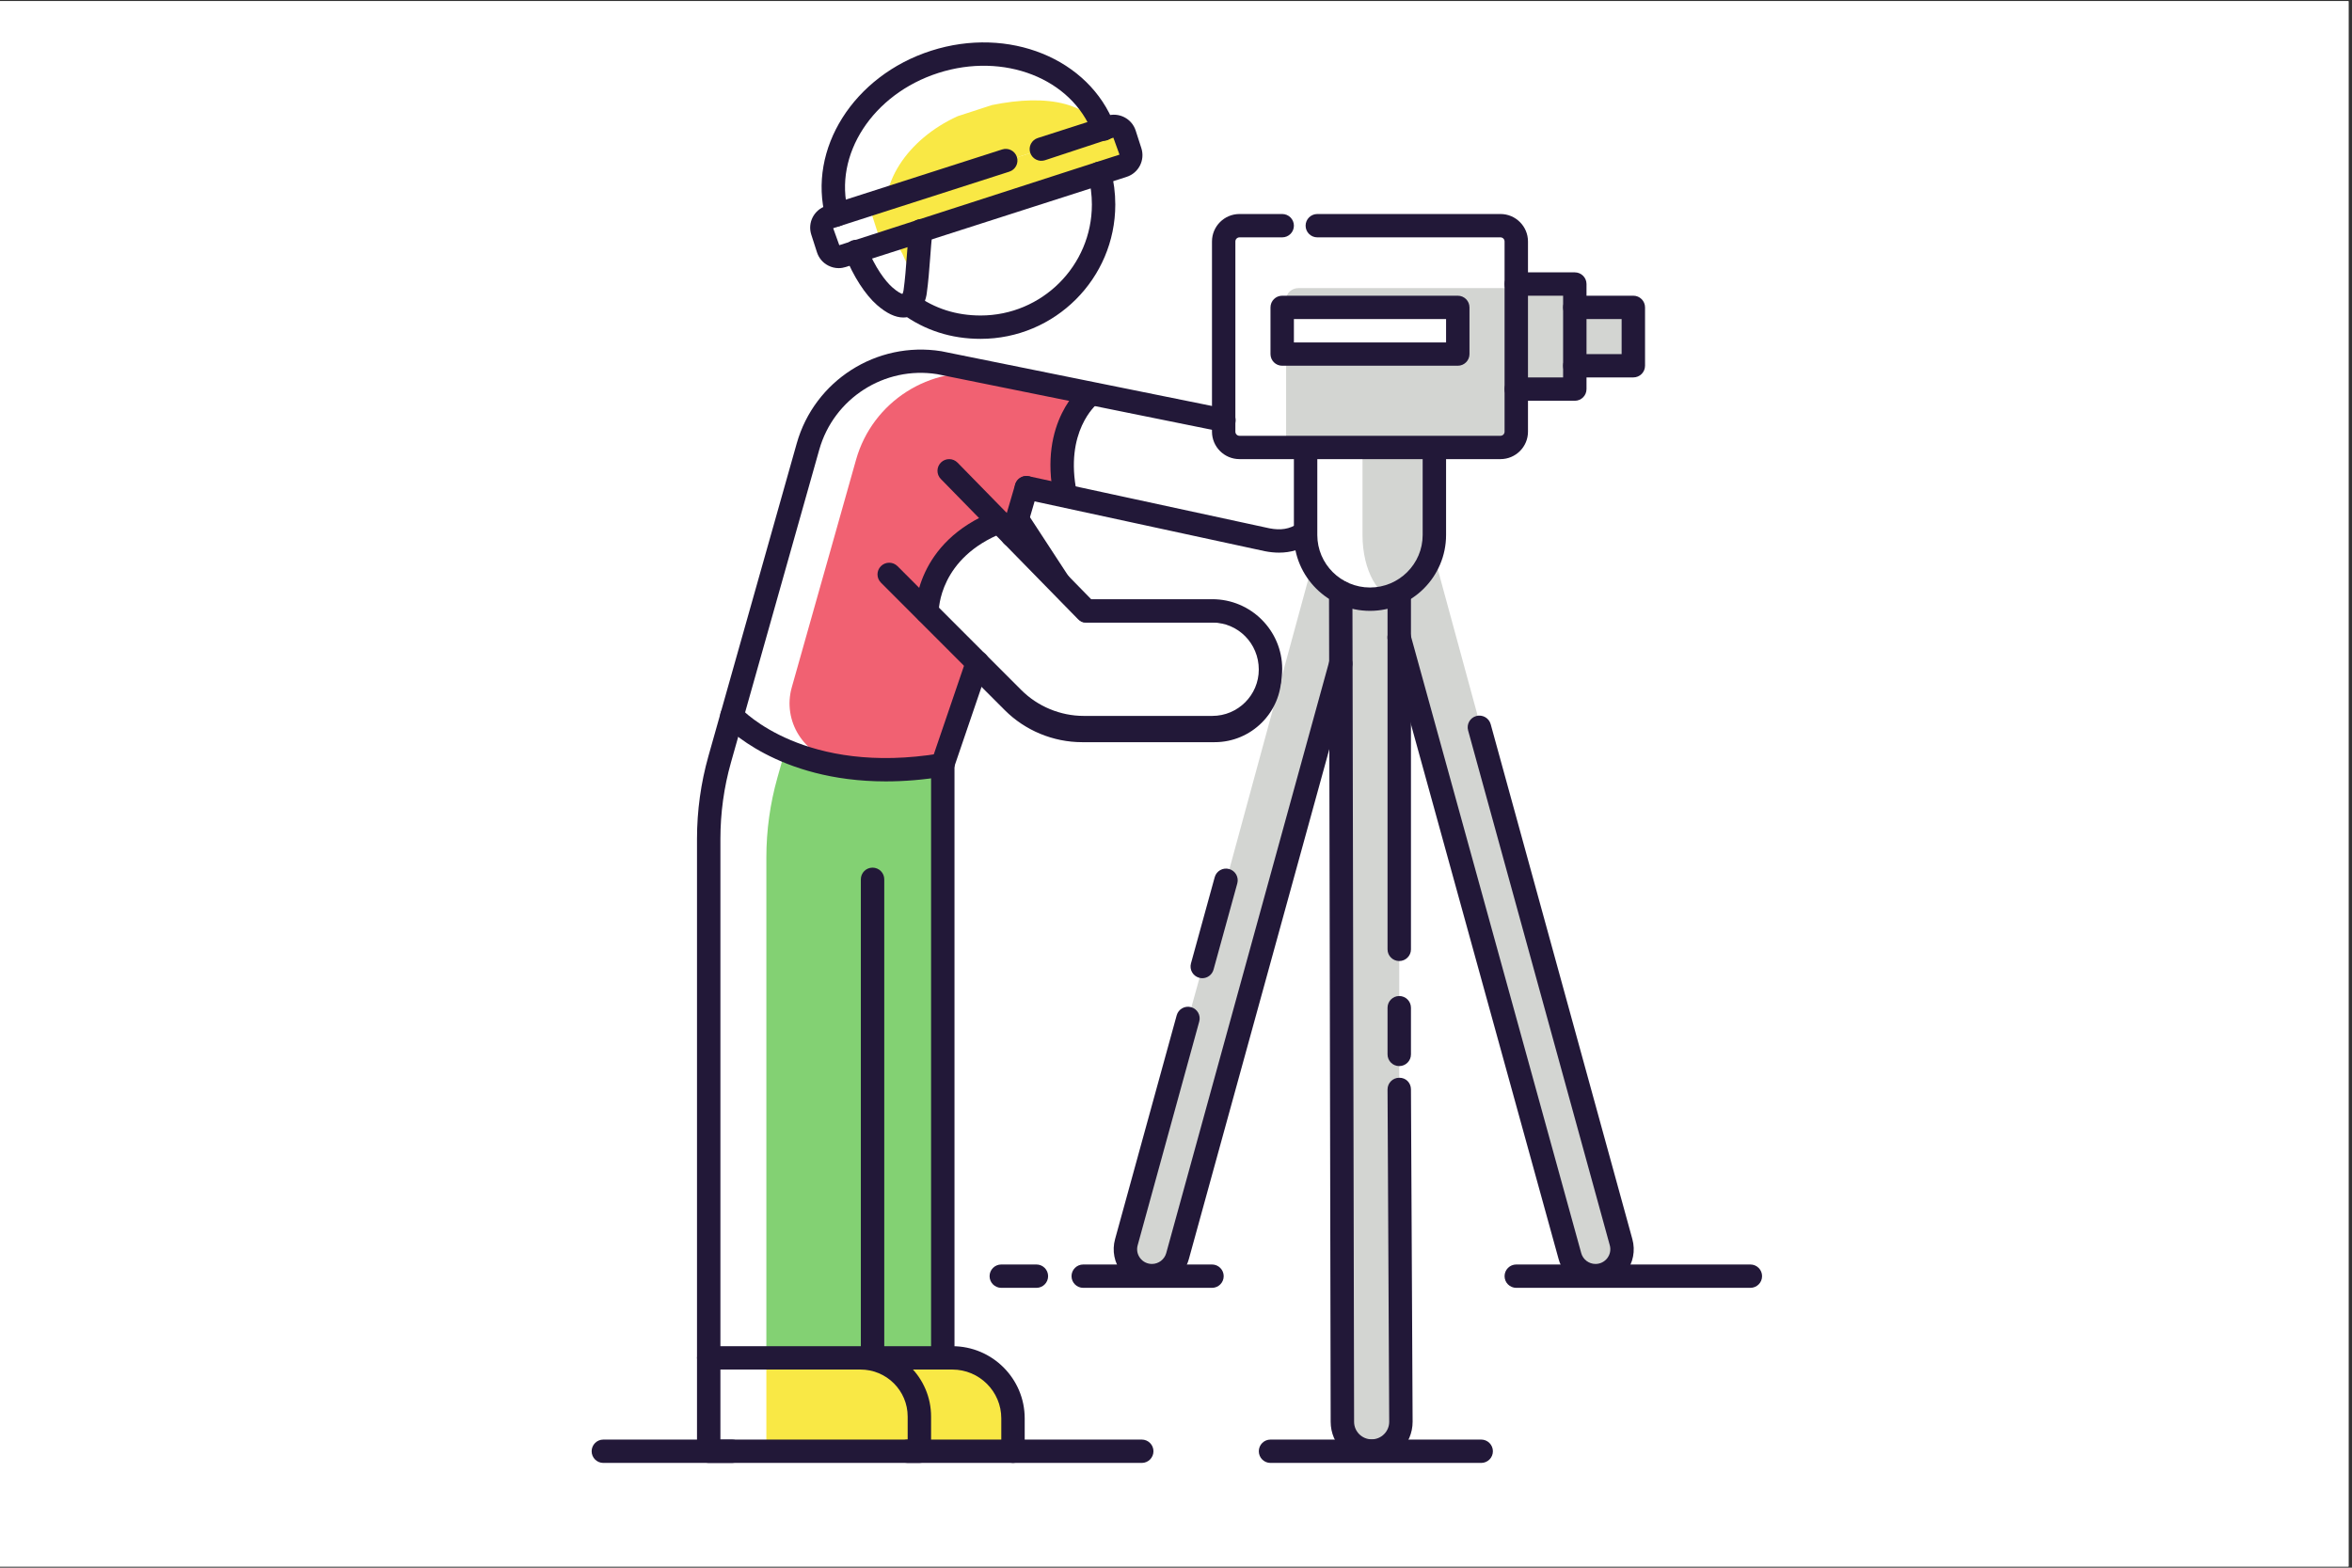 <svg xmlns="http://www.w3.org/2000/svg" xmlns:xlink="http://www.w3.org/1999/xlink" width="450" zoomAndPan="magnify" viewBox="0 0 337.5 225" height="300" preserveAspectRatio="xMidYMid meet" version="1.0"><rect x="0" y="0" width="337.5" height="225" fill="#333333" stroke="none"/><defs><clipPath id="6a14eecc43"><path d="M 0 0.168 L 337 0.168 L 337 224.832 L 0 224.832 Z M 0 0.168 " clip-rule="nonzero"/></clipPath><clipPath id="721eee6207"><path d="M 190 83 L 203 83 L 203 209.965 L 190 209.965 Z M 190 83 " clip-rule="nonzero"/></clipPath><clipPath id="0ee783d8f2"><path d="M 100 193 L 134 193 L 134 209.965 L 100 209.965 Z M 100 193 " clip-rule="nonzero"/></clipPath><clipPath id="a07205b453"><path d="M 123 193 L 148 193 L 148 209.965 L 123 209.965 Z M 123 193 " clip-rule="nonzero"/></clipPath><clipPath id="316a3c9929"><path d="M 215.844 181.422 L 252.848 181.422 L 252.848 184.84 L 215.844 184.84 Z M 215.844 181.422 " clip-rule="nonzero"/></clipPath><clipPath id="c5b4d861de"><path d="M 180 206 L 215 206 L 215 209.965 L 180 209.965 Z M 180 206 " clip-rule="nonzero"/></clipPath><clipPath id="5503b51d9d"><path d="M 143 206 L 166 206 L 166 209.965 L 143 209.965 Z M 143 206 " clip-rule="nonzero"/></clipPath><clipPath id="86764cab7e"><path d="M 84.875 206 L 107 206 L 107 209.965 L 84.875 209.965 Z M 84.875 206 " clip-rule="nonzero"/></clipPath></defs><g clip-path="url(#6a14eecc43)"><path fill="#ffffff" d="M 0 0.168 L 337.5 0.168 L 337.5 225.168 L 0 225.168 Z M 0 0.168 " fill-opacity="1" fill-rule="nonzero"/><path fill="#ffffff" d="M 0 0.168 L 337.5 0.168 L 337.5 225.168 L 0 225.168 Z M 0 0.168 " fill-opacity="1" fill-rule="nonzero"/></g><path fill="#d3d5d2" d="M 192.387 85.016 L 192.625 204.062 C 192.625 206.375 194.504 208.25 196.824 208.25 C 199.141 208.25 201.023 206.375 201.023 204.062 L 200.785 156.355 L 200.785 84.867 L 192.387 85.016 " fill-opacity="1" fill-rule="nonzero"/><path fill="#d3d5d2" d="M 193.094 65.086 L 224.59 179.914 C 225.199 182.148 227.504 183.465 229.742 182.859 C 231.98 182.254 233.301 179.953 232.695 177.719 L 219.934 131.742 L 201.156 62.746 L 193.094 65.086 " fill-opacity="1" fill-rule="nonzero"/><path fill="#d3d5d2" d="M 200.43 65.355 L 168.953 180.191 C 168.344 182.422 166.215 183.789 164.195 183.242 C 162.176 182.695 161.031 180.441 161.637 178.211 L 174.375 132.227 L 193.152 63.23 L 200.43 65.355 " fill-opacity="1" fill-rule="nonzero"/><path fill="#ffffff" d="M 158.637 17.957 C 155.594 9.965 146.375 5.613 136.871 7.395 L 131.012 9.305 C 122.371 13.43 117.52 22.258 119.699 30.453 L 122.496 35.816 C 123.68 38.785 125.297 41.145 126.68 42.352 C 130.633 45.801 131.109 41.816 131.121 41.723 C 131.551 38.641 131.812 35.27 132.148 32.715 L 160.387 23.586 L 158.637 17.957 " fill-opacity="1" fill-rule="nonzero"/><path fill="#f9e845" d="M 159.129 20.332 C 156.883 14.574 150.25 13.457 142.328 15.082 L 137.418 16.68 C 130.133 19.992 125.824 26.633 127.352 32.57 L 129.484 36.41 C 130.359 38.547 131.617 40.223 132.723 41.062 C 135.875 43.461 136.406 40.523 136.418 40.453 C 136.875 38.18 136.238 34.277 136.598 32.391 L 160.387 24.402 L 159.129 20.332 " fill-opacity="1" fill-rule="nonzero"/><path fill="#ffffff" d="M 135.516 67.656 L 155.68 88.27 L 174.297 88.27 C 178.988 88.27 182.789 92.062 182.789 96.742 L 182.789 96.973 C 182.789 101.652 178.988 105.445 174.297 105.445 L 155.266 105.445 C 151.395 105.445 147.684 103.91 144.953 101.176 L 126.691 82.898 L 135.516 67.656 " fill-opacity="1" fill-rule="nonzero"/><path fill="#ffffff" d="M 105.02 102.781 L 103.277 108.961 C 102.227 112.68 101.695 116.527 101.695 120.391 L 101.695 194.887 L 135.285 194.887 L 135.285 109.773 L 105.02 102.781 " fill-opacity="1" fill-rule="nonzero"/><path fill="#83d173" d="M 113.297 105.445 L 111.551 111.625 C 110.504 115.344 109.969 119.191 109.969 123.055 L 109.969 197.551 L 135.285 194.887 L 135.285 109.773 L 113.297 105.445 " fill-opacity="1" fill-rule="nonzero"/><path fill="#ffffff" d="M 145.309 77.625 L 147.371 70.312 L 162.805 73.652 L 153.062 71.402 C 150.93 61.199 156.703 56.672 156.703 56.672 L 171.066 59.621 L 134.238 52.062 C 125.652 50.695 117.402 55.961 115.047 64.305 L 113.363 70.27 L 112.102 74.734 L 110.957 78.797 L 109.875 82.625 L 105.824 96.977 C 104.465 101.793 107.551 106.73 112.484 107.637 L 127.988 110.48 C 131.738 111.172 135.809 108.785 137.035 105.184 L 140.078 96.25 L 132.605 88.863 C 132.605 88.863 132.254 79.309 142.852 75.211 L 145.309 77.625 " fill-opacity="1" fill-rule="nonzero"/><path fill="#221838" d="M 174.297 106.52 L 155.266 106.52 C 151.141 106.52 147.102 104.848 144.191 101.934 L 125.93 83.66 C 125.508 83.238 125.508 82.559 125.93 82.141 C 126.352 81.723 127.031 81.723 127.453 82.145 L 145.715 100.418 C 148.227 102.93 151.707 104.371 155.266 104.371 L 174.297 104.371 C 178.387 104.371 181.715 101.051 181.715 96.973 L 181.715 96.742 C 181.715 92.664 178.387 89.344 174.297 89.344 L 155.68 89.344 C 155.312 89.344 154.977 89.16 154.777 88.855 L 142.406 69.918 C 142.082 69.418 142.223 68.754 142.723 68.43 C 143.219 68.109 143.887 68.246 144.211 68.746 L 156.262 87.195 L 174.297 87.195 C 179.574 87.195 183.867 91.477 183.867 96.742 L 183.867 96.973 C 183.867 102.234 179.574 106.52 174.297 106.52 " fill-opacity="1" fill-rule="nonzero"/><path fill="#f16172" d="M 145.309 77.629 L 147.371 70.312 L 162.805 73.652 L 153.062 71.402 C 150.93 61.199 156.703 56.672 156.703 56.672 L 171.066 59.621 L 142.031 53.738 C 133.445 52.371 125.195 57.633 122.84 65.98 L 121.156 71.945 L 119.898 76.41 L 118.75 80.473 L 117.668 84.297 L 113.617 98.648 C 112.258 103.465 115.344 108.406 120.277 109.312 L 127.988 110.48 C 131.738 111.172 135.809 108.785 137.035 105.184 L 140.078 96.25 L 132.605 88.863 C 132.605 88.863 132.254 79.309 142.852 75.211 L 145.309 77.629 " fill-opacity="1" fill-rule="nonzero"/><path fill="#ffffff" d="M 130.199 43.531 C 133.125 45.598 136.828 46.875 140.684 46.875 C 150.602 46.875 158.637 38.855 158.637 28.965 C 158.637 27.391 158.434 25.859 158.051 24.402 L 132.148 32.715 L 130.199 43.531 " fill-opacity="1" fill-rule="nonzero"/><path fill="#ffffff" d="M 181.516 77.633 L 151.555 71.426 L 154.719 56.227 L 184.68 62.438 C 187.043 62.926 188.562 65.234 188.07 67.594 L 186.684 74.25 C 186.195 76.609 183.879 78.121 181.516 77.633 " fill-opacity="1" fill-rule="nonzero"/><path fill="#ffffff" d="M 149.023 21.594 L 159.371 18.211 C 160.199 17.941 161.094 18.414 161.367 19.266 L 162.152 21.699 C 162.426 22.547 161.98 23.449 161.156 23.715 L 120.82 36.738 C 119.992 37.004 119.102 36.531 118.828 35.68 L 118.039 33.242 C 117.766 32.395 118.215 31.492 119.039 31.227 L 144.121 23.168 L 149.023 21.594 " fill-opacity="1" fill-rule="nonzero"/><path fill="#ffffff" d="M 183.988 32.391 L 177.863 32.391 C 176.609 32.391 175.59 33.406 175.59 34.656 L 175.59 61.957 C 175.59 63.207 176.609 64.219 177.863 64.219 L 215.309 64.219 C 216.562 64.219 217.578 63.207 217.578 61.957 L 217.578 34.656 C 217.578 33.406 216.562 32.391 215.309 32.391 L 183.988 32.391 " fill-opacity="1" fill-rule="nonzero"/><path fill="#ffffff" d="M 217.578 40.766 L 225.977 40.766 L 225.977 55.844 L 217.578 55.844 L 217.578 40.766 " fill-opacity="1" fill-rule="nonzero"/><path fill="#ffffff" d="M 225.977 44.117 L 234.375 44.117 L 234.375 52.492 L 225.977 52.492 L 225.977 44.117 " fill-opacity="1" fill-rule="nonzero"/><path fill="#ffffff" d="M 209.184 50.816 L 183.988 50.816 L 183.988 44.117 L 209.184 44.117 L 209.184 50.816 " fill-opacity="1" fill-rule="nonzero"/><path fill="#ffffff" d="M 125.207 194.887 L 136.656 194.887 C 141.465 194.887 145.359 198.773 145.359 203.566 L 145.359 208.289 L 130.246 208.289 L 125.207 194.887 " fill-opacity="1" fill-rule="nonzero"/><path fill="#ffffff" d="M 131.926 208.289 L 101.695 208.289 L 101.695 194.887 L 123.484 194.887 C 128.145 194.887 131.926 198.656 131.926 203.309 L 131.926 208.289 " fill-opacity="1" fill-rule="nonzero"/><path fill="#ffffff" d="M 187.348 64.367 L 187.348 76.785 C 187.348 81.871 191.484 86 196.586 86 C 201.688 86 205.824 81.871 205.824 76.785 L 205.824 64.367 L 187.348 64.367 " fill-opacity="1" fill-rule="nonzero"/><path fill="#f9e845" d="M 150.973 20.969 L 159.617 18.133 C 160.309 17.906 161.094 18.414 161.367 19.266 L 162.152 21.699 C 162.426 22.547 162.09 23.414 161.402 23.637 L 127.695 34.531 C 127.004 34.754 126.223 34.246 125.945 33.395 L 125.16 30.957 C 124.887 30.109 125.223 29.242 125.914 29.02 L 146.875 22.281 L 150.973 20.969 " fill-opacity="1" fill-rule="nonzero"/><path fill="#d3d5d2" d="M 191.156 41.348 L 186.336 41.348 C 185.348 41.348 184.551 42.078 184.551 42.977 L 184.551 62.594 C 184.551 63.492 185.348 64.219 186.336 64.219 L 215.793 64.219 C 216.781 64.219 217.578 63.492 217.578 62.594 L 217.578 42.977 C 217.578 42.078 216.781 41.348 215.793 41.348 L 191.156 41.348 " fill-opacity="1" fill-rule="nonzero"/><path fill="#221838" d="M 140.715 48.633 C 136.5 48.633 132.695 47.414 129.41 45.004 C 128.664 44.457 128.504 43.41 129.051 42.664 C 129.602 41.918 130.652 41.758 131.398 42.305 C 134.094 44.281 137.23 45.281 140.715 45.281 C 149.52 45.281 156.68 38.141 156.68 29.359 C 156.68 27.98 156.504 26.617 156.156 25.297 C 155.922 24.402 156.457 23.488 157.355 23.25 C 158.25 23.016 159.172 23.551 159.406 24.445 C 159.828 26.043 160.039 27.695 160.039 29.359 C 160.039 39.988 151.371 48.633 140.715 48.633 " fill-opacity="1" fill-rule="nonzero"/><path fill="#221838" d="M 129.621 45.57 C 128.477 45.57 127.215 44.969 125.848 43.777 C 124.16 42.305 122.453 39.66 121.281 36.707 C 120.938 35.848 121.359 34.871 122.223 34.531 C 123.086 34.191 124.062 34.613 124.402 35.473 C 125.562 38.395 127.051 40.375 128.059 41.254 C 128.84 41.938 129.301 42.137 129.496 42.195 C 129.559 42.07 129.629 41.863 129.652 41.684 C 129.875 40.082 130 38.426 130.117 36.824 C 130.223 35.422 130.324 34.082 130.477 32.902 C 130.598 31.984 131.441 31.34 132.359 31.457 C 133.281 31.578 133.93 32.418 133.809 33.336 C 133.66 34.461 133.566 35.738 133.469 37.074 C 133.344 38.727 133.215 40.438 132.98 42.125 C 132.906 42.711 132.512 44.695 130.715 45.371 C 130.363 45.504 129.996 45.57 129.621 45.57 " fill-opacity="1" fill-rule="nonzero"/><path fill="#d3d5d2" d="M 217.578 40.766 L 225.977 40.766 L 225.977 55.844 L 217.578 55.844 L 217.578 40.766 " fill-opacity="1" fill-rule="nonzero"/><path fill="#d3d5d2" d="M 225.977 44.117 L 234.375 44.117 L 234.375 52.492 L 225.977 52.492 L 225.977 44.117 " fill-opacity="1" fill-rule="nonzero"/><path fill="#221838" d="M 225.977 57.52 L 217.578 57.52 C 216.652 57.52 215.898 56.77 215.898 55.844 C 215.898 54.918 216.652 54.168 217.578 54.168 L 224.297 54.168 L 224.297 42.441 L 217.578 42.441 C 216.652 42.441 215.898 41.691 215.898 40.766 C 215.898 39.84 216.652 39.09 217.578 39.09 L 225.977 39.09 C 226.906 39.09 227.656 39.84 227.656 40.766 L 227.656 55.844 C 227.656 56.77 226.906 57.52 225.977 57.52 " fill-opacity="1" fill-rule="nonzero"/><path fill="#221838" d="M 234.375 54.168 L 225.977 54.168 C 225.051 54.168 224.297 53.418 224.297 52.492 C 224.297 51.57 225.051 50.82 225.977 50.82 L 232.695 50.82 L 232.695 45.793 L 225.977 45.793 C 225.051 45.793 224.297 45.043 224.297 44.117 C 224.297 43.191 225.051 42.441 225.977 42.441 L 234.375 42.441 C 235.301 42.441 236.055 43.191 236.055 44.117 L 236.055 52.492 C 236.055 53.418 235.301 54.168 234.375 54.168 " fill-opacity="1" fill-rule="nonzero"/><path fill="#d3d5d2" d="M 195.512 64.367 L 195.512 76.785 C 195.512 81.871 197.82 86 200.668 86 C 203.516 86 205.824 81.871 205.824 76.785 L 205.824 64.367 L 195.512 64.367 " fill-opacity="1" fill-rule="nonzero"/><path fill="#221838" d="M 215.309 65.895 L 177.863 65.895 C 175.684 65.895 173.914 64.129 173.914 61.957 L 173.914 34.656 C 173.914 32.484 175.684 30.715 177.863 30.715 L 183.988 30.715 C 184.918 30.715 185.668 31.465 185.668 32.391 C 185.668 33.316 184.918 34.066 183.988 34.066 L 177.863 34.066 C 177.535 34.066 177.27 34.332 177.27 34.656 L 177.27 61.957 C 177.27 62.281 177.535 62.547 177.863 62.547 L 215.309 62.547 C 215.637 62.547 215.898 62.281 215.898 61.957 L 215.898 34.656 C 215.898 34.332 215.637 34.066 215.309 34.066 L 189.027 34.066 C 188.102 34.066 187.348 33.316 187.348 32.391 C 187.348 31.465 188.102 30.715 189.027 30.715 L 215.309 30.715 C 217.488 30.715 219.258 32.484 219.258 34.656 L 219.258 61.957 C 219.258 64.129 217.488 65.895 215.309 65.895 " fill-opacity="1" fill-rule="nonzero"/><path fill="#221838" d="M 196.586 87.672 C 190.566 87.672 185.668 82.789 185.668 76.785 L 185.668 64.367 C 185.668 63.441 186.422 62.691 187.348 62.691 C 188.277 62.691 189.027 63.441 189.027 64.367 L 189.027 76.785 C 189.027 80.941 192.418 84.32 196.586 84.32 C 200.754 84.32 204.145 80.941 204.145 76.785 L 204.145 64.367 C 204.145 63.441 204.895 62.691 205.824 62.691 C 206.75 62.691 207.504 63.441 207.504 64.367 L 207.504 76.785 C 207.504 82.789 202.605 87.672 196.586 87.672 " fill-opacity="1" fill-rule="nonzero"/><path fill="#221838" d="M 200.785 137.93 C 199.859 137.93 199.105 137.18 199.105 136.254 L 199.105 85.098 C 199.105 84.172 199.859 83.422 200.785 83.422 C 201.711 83.422 202.465 84.172 202.465 85.098 L 202.465 136.254 C 202.465 137.18 201.711 137.93 200.785 137.93 " fill-opacity="1" fill-rule="nonzero"/><path fill="#221838" d="M 200.785 153.008 C 199.859 153.008 199.105 152.258 199.105 151.332 L 199.105 144.629 C 199.105 143.707 199.859 142.953 200.785 142.953 C 201.711 142.953 202.465 143.707 202.465 144.629 L 202.465 151.332 C 202.465 152.258 201.711 153.008 200.785 153.008 " fill-opacity="1" fill-rule="nonzero"/><g clip-path="url(#721eee6207)"><path fill="#221838" d="M 196.824 209.926 C 193.582 209.926 190.945 207.297 190.945 204.062 L 190.707 85.02 C 190.707 84.094 191.457 83.34 192.383 83.34 C 192.387 83.34 192.387 83.34 192.387 83.34 C 193.312 83.34 194.066 84.086 194.066 85.012 L 194.305 204.059 C 194.305 205.449 195.434 206.578 196.824 206.578 C 198.211 206.578 199.344 205.449 199.344 204.062 L 199.105 156.367 C 199.102 155.441 199.848 154.688 200.777 154.684 C 201.758 154.668 202.461 155.422 202.465 156.348 L 202.703 204.055 C 202.703 207.297 200.066 209.926 196.824 209.926 " fill-opacity="1" fill-rule="nonzero"/></g><path fill="#221838" d="M 228.949 184.758 C 226.484 184.758 224.309 183.102 223.66 180.734 L 199.148 91.934 C 198.902 91.039 199.426 90.117 200.32 89.871 C 201.215 89.625 202.141 90.152 202.387 91.043 L 226.898 179.848 C 227.148 180.766 227.992 181.406 228.949 181.406 C 229.617 181.406 230.23 181.102 230.637 180.574 C 231.043 180.043 231.172 179.371 230.996 178.727 L 210.664 104.828 C 210.422 103.934 210.945 103.012 211.84 102.766 C 212.738 102.523 213.66 103.047 213.906 103.941 L 234.234 177.84 C 234.691 179.5 234.355 181.238 233.309 182.605 C 232.262 183.973 230.672 184.758 228.949 184.758 " fill-opacity="1" fill-rule="nonzero"/><path fill="#221838" d="M 165.297 184.758 C 163.57 184.758 161.984 183.973 160.938 182.605 C 159.891 181.234 159.551 179.5 160.008 177.84 L 168.848 145.723 C 169.094 144.832 170.02 144.305 170.914 144.551 C 171.809 144.797 172.332 145.719 172.086 146.609 L 163.25 178.727 C 163.07 179.371 163.203 180.043 163.609 180.574 C 164.012 181.102 164.629 181.406 165.297 181.406 C 166.25 181.406 167.094 180.766 167.348 179.848 L 190.77 94.812 C 191.012 93.922 191.938 93.395 192.832 93.641 C 193.727 93.887 194.254 94.809 194.008 95.699 L 170.586 180.734 C 169.934 183.102 167.762 184.758 165.297 184.758 " fill-opacity="1" fill-rule="nonzero"/><path fill="#221838" d="M 172.52 140.395 C 172.371 140.395 172.223 140.375 172.074 140.332 C 171.18 140.086 170.652 139.164 170.898 138.273 L 174.305 125.895 C 174.551 125.004 175.477 124.48 176.371 124.723 C 177.266 124.969 177.789 125.891 177.547 126.781 L 174.137 139.16 C 173.934 139.902 173.258 140.395 172.52 140.395 " fill-opacity="1" fill-rule="nonzero"/><path fill="#221838" d="M 135.254 111.449 C 135.074 111.449 134.895 111.422 134.715 111.359 C 133.836 111.062 133.367 110.109 133.664 109.234 L 138.672 94.555 C 138.973 93.68 139.926 93.207 140.805 93.508 C 141.684 93.805 142.152 94.758 141.852 95.633 L 136.844 110.312 C 136.605 111.012 135.953 111.449 135.254 111.449 " fill-opacity="1" fill-rule="nonzero"/><path fill="#221838" d="M 145.273 78.535 C 145.117 78.535 144.961 78.516 144.805 78.469 C 143.914 78.211 143.402 77.281 143.66 76.391 L 145.672 69.523 C 145.934 68.637 146.867 68.125 147.758 68.383 C 148.648 68.645 149.156 69.574 148.898 70.461 L 146.887 77.332 C 146.672 78.062 146 78.535 145.273 78.535 " fill-opacity="1" fill-rule="nonzero"/><path fill="#221838" d="M 173.961 106.102 L 155.508 106.102 C 151.289 106.102 147.164 104.391 144.184 101.414 L 126.406 83.621 C 125.75 82.965 125.754 81.906 126.41 81.254 C 127.066 80.598 128.129 80.602 128.785 81.254 L 146.562 99.047 C 148.918 101.402 152.176 102.75 155.508 102.75 L 173.961 102.75 C 177.641 102.75 180.629 99.766 180.629 96.098 C 180.629 92.332 177.641 89.348 173.961 89.348 L 155.867 89.348 C 155.414 89.348 154.98 89.164 154.664 88.844 L 135 68.742 C 134.352 68.078 134.367 67.02 135.031 66.371 C 135.691 65.727 136.758 65.738 137.406 66.402 L 156.574 86 L 173.961 86 C 179.492 86 183.988 90.484 183.988 96 C 183.988 101.613 179.492 106.102 173.961 106.102 " fill-opacity="1" fill-rule="nonzero"/><path fill="#221838" d="M 125.207 196.562 C 124.277 196.562 123.527 195.812 123.527 194.887 L 123.527 126.203 C 123.527 125.277 124.277 124.527 125.207 124.527 C 126.133 124.527 126.887 125.277 126.887 126.203 L 126.887 194.887 C 126.887 195.812 126.133 196.562 125.207 196.562 " fill-opacity="1" fill-rule="nonzero"/><path fill="#221838" d="M 135.285 196.562 C 134.355 196.562 133.605 195.812 133.605 194.887 L 133.605 109.773 C 133.605 108.848 134.355 108.098 135.285 108.098 C 136.211 108.098 136.965 108.848 136.965 109.773 L 136.965 194.887 C 136.965 195.812 136.211 196.562 135.285 196.562 " fill-opacity="1" fill-rule="nonzero"/><path fill="#221838" d="M 101.695 196.562 C 100.766 196.562 100.016 195.812 100.016 194.887 L 100.016 120.391 C 100.016 116.375 100.566 112.375 101.66 108.504 L 114.328 63.637 C 116.875 54.617 125.793 48.926 135.07 50.406 L 175.961 58.68 C 176.871 58.867 177.457 59.75 177.273 60.656 C 177.09 61.562 176.207 62.148 175.293 61.965 L 134.469 53.699 C 126.941 52.504 119.645 57.16 117.559 64.543 L 104.895 109.414 C 103.883 112.988 103.375 116.68 103.375 120.391 L 103.375 194.887 C 103.375 195.812 102.621 196.562 101.695 196.562 " fill-opacity="1" fill-rule="nonzero"/><path fill="#221838" d="M 183.543 79.316 C 182.891 79.316 182.215 79.25 181.5 79.109 L 146.93 71.629 C 146.023 71.434 145.449 70.543 145.645 69.637 C 145.84 68.734 146.738 68.16 147.641 68.355 L 182.172 75.828 C 183.801 76.141 185.027 75.938 186.238 75.148 C 187.016 74.641 188.055 74.855 188.562 75.629 C 189.07 76.402 188.855 77.441 188.078 77.949 C 186.676 78.867 185.203 79.316 183.543 79.316 " fill-opacity="1" fill-rule="nonzero"/><path fill="#221838" d="M 133.023 89.504 C 132.109 89.504 131.363 88.777 131.344 87.863 C 131.34 87.457 131.301 77.805 142.73 73.336 C 143.594 72.996 144.57 73.422 144.906 74.281 C 145.246 75.145 144.82 76.117 143.957 76.453 C 134.766 80.051 134.703 87.5 134.703 87.816 C 134.707 88.738 133.969 89.492 133.043 89.504 C 133.039 89.504 133.031 89.504 133.023 89.504 " fill-opacity="1" fill-rule="nonzero"/><path fill="#221838" d="M 152.879 72.738 C 152.098 72.738 151.402 72.195 151.234 71.406 C 148.957 60.488 155.156 55.48 155.422 55.273 C 156.148 54.699 157.207 54.828 157.777 55.555 C 158.348 56.277 158.227 57.324 157.508 57.898 C 157.301 58.062 152.691 61.938 154.523 70.723 C 154.715 71.629 154.129 72.516 153.223 72.703 C 153.105 72.727 152.992 72.738 152.879 72.738 " fill-opacity="1" fill-rule="nonzero"/><path fill="#ffffff" d="M 209.184 50.816 L 183.988 50.816 L 183.988 44.117 L 209.184 44.117 L 209.184 50.816 " fill-opacity="1" fill-rule="nonzero"/><path fill="#221838" d="M 185.668 49.145 L 207.504 49.145 L 207.504 45.793 L 185.668 45.793 Z M 209.184 52.492 L 183.988 52.492 C 183.062 52.492 182.309 51.742 182.309 50.82 L 182.309 44.117 C 182.309 43.191 183.062 42.441 183.988 42.441 L 209.184 42.441 C 210.109 42.441 210.863 43.191 210.863 44.117 L 210.863 50.82 C 210.863 51.742 210.109 52.492 209.184 52.492 " fill-opacity="1" fill-rule="nonzero"/><path fill="#f9e845" d="M 131.926 208.289 L 109.969 208.289 L 109.969 194.887 L 124.73 194.887 C 128.703 194.887 131.926 198.098 131.926 202.062 L 131.926 208.289 " fill-opacity="1" fill-rule="nonzero"/><path fill="#f9e845" d="M 125.207 194.887 L 136.656 194.887 C 141.465 194.887 145.359 198.773 145.359 203.566 L 145.359 208.289 L 130.246 208.289 L 125.207 194.887 " fill-opacity="1" fill-rule="nonzero"/><g clip-path="url(#0ee783d8f2)"><path fill="#221838" d="M 103.375 206.613 L 130.246 206.613 L 130.246 203.309 C 130.246 199.586 127.211 196.562 123.484 196.562 L 103.375 196.562 Z M 131.926 209.965 L 101.695 209.965 C 100.766 209.965 100.016 209.215 100.016 208.289 L 100.016 194.887 C 100.016 193.961 100.766 193.211 101.695 193.211 L 123.484 193.211 C 129.062 193.211 133.605 197.742 133.605 203.309 L 133.605 208.289 C 133.605 209.215 132.852 209.965 131.926 209.965 " fill-opacity="1" fill-rule="nonzero"/></g><g clip-path="url(#a07205b453)"><path fill="#221838" d="M 145.359 209.965 L 130.246 209.965 C 129.316 209.965 128.566 209.215 128.566 208.289 C 128.566 207.363 129.316 206.613 130.246 206.613 L 143.68 206.613 L 143.68 203.566 C 143.68 199.703 140.531 196.562 136.656 196.562 L 125.207 196.562 C 124.277 196.562 123.527 195.812 123.527 194.887 C 123.527 193.961 124.277 193.211 125.207 193.211 L 136.656 193.211 C 142.383 193.211 147.039 197.859 147.039 203.566 L 147.039 208.289 C 147.039 209.215 146.289 209.965 145.359 209.965 " fill-opacity="1" fill-rule="nonzero"/></g><path fill="#221838" d="M 127.102 112.148 C 111.551 112.148 104.137 104.273 103.781 103.883 C 103.156 103.199 103.203 102.141 103.891 101.52 C 104.57 100.895 105.629 100.941 106.258 101.621 C 106.629 102.02 115.559 111.352 134.977 108.121 C 135.891 107.969 136.758 108.586 136.91 109.5 C 137.062 110.41 136.445 111.273 135.531 111.426 C 132.492 111.934 129.688 112.148 127.102 112.148 " fill-opacity="1" fill-rule="nonzero"/><path fill="#221838" d="M 120.09 32.496 C 119.348 32.496 118.668 32 118.469 31.25 C 115.84 21.383 122.492 10.852 133.613 7.281 C 144.734 3.711 156.293 8.395 159.93 17.941 C 160.262 18.805 159.824 19.773 158.957 20.102 C 158.09 20.434 157.121 19.996 156.789 19.133 C 153.789 11.254 144.059 7.449 134.641 10.473 C 125.223 13.496 119.547 22.246 121.715 30.391 C 121.953 31.285 121.418 32.203 120.523 32.441 C 120.379 32.477 120.23 32.496 120.09 32.496 " fill-opacity="1" fill-rule="nonzero"/><path fill="#221838" d="M 120.348 38.484 C 119.836 38.484 119.328 38.363 118.859 38.121 C 118.078 37.727 117.504 37.047 117.234 36.219 L 116.414 33.672 C 115.859 31.957 116.809 30.113 118.527 29.562 L 143.805 21.449 C 144.688 21.164 145.633 21.648 145.918 22.531 C 146.203 23.41 145.719 24.355 144.832 24.637 L 119.559 32.754 L 120.434 35.191 L 160.641 22.195 L 159.762 19.758 L 149.941 23 C 149.059 23.281 148.113 22.797 147.828 21.918 C 147.543 21.035 148.031 20.094 148.914 19.809 L 158.84 16.621 C 160.559 16.07 162.406 17.016 162.961 18.73 L 163.781 21.273 C 164.332 22.988 163.387 24.832 161.668 25.383 L 121.355 38.324 C 121.023 38.43 120.688 38.484 120.348 38.484 " fill-opacity="1" fill-rule="nonzero"/><g clip-path="url(#316a3c9929)"><path fill="#221838" d="M 251.168 184.836 L 217.578 184.836 C 216.652 184.836 215.898 184.086 215.898 183.16 C 215.898 182.234 216.652 181.484 217.578 181.484 L 251.168 181.484 C 252.098 181.484 252.848 182.234 252.848 183.16 C 252.848 184.086 252.098 184.836 251.168 184.836 " fill-opacity="1" fill-rule="nonzero"/></g><g clip-path="url(#c5b4d861de)"><path fill="#221838" d="M 212.543 209.965 L 182.309 209.965 C 181.383 209.965 180.633 209.215 180.633 208.289 C 180.633 207.363 181.383 206.613 182.309 206.613 L 212.543 206.613 C 213.469 206.613 214.223 207.363 214.223 208.289 C 214.223 209.215 213.469 209.965 212.543 209.965 " fill-opacity="1" fill-rule="nonzero"/></g><g clip-path="url(#5503b51d9d)"><path fill="#221838" d="M 163.836 209.965 L 145.359 209.965 C 144.434 209.965 143.68 209.215 143.68 208.289 C 143.68 207.363 144.434 206.613 145.359 206.613 L 163.836 206.613 C 164.762 206.613 165.516 207.363 165.516 208.289 C 165.516 209.215 164.762 209.965 163.836 209.965 " fill-opacity="1" fill-rule="nonzero"/></g><g clip-path="url(#86764cab7e)"><path fill="#221838" d="M 105.055 209.965 L 86.578 209.965 C 85.652 209.965 84.898 209.215 84.898 208.289 C 84.898 207.363 85.652 206.613 86.578 206.613 L 105.055 206.613 C 105.98 206.613 106.73 207.363 106.73 208.289 C 106.73 209.215 105.98 209.965 105.055 209.965 " fill-opacity="1" fill-rule="nonzero"/></g><path fill="#221838" d="M 173.914 184.836 L 155.438 184.836 C 154.512 184.836 153.758 184.086 153.758 183.16 C 153.758 182.234 154.512 181.484 155.438 181.484 L 173.914 181.484 C 174.84 181.484 175.594 182.234 175.594 183.16 C 175.594 184.086 174.84 184.836 173.914 184.836 " fill-opacity="1" fill-rule="nonzero"/><path fill="#221838" d="M 148.719 184.836 L 143.68 184.836 C 142.754 184.836 142 184.086 142 183.16 C 142 182.234 142.754 181.484 143.68 181.484 L 148.719 181.484 C 149.648 181.484 150.398 182.234 150.398 183.16 C 150.398 184.086 149.648 184.836 148.719 184.836 " fill-opacity="1" fill-rule="nonzero"/></svg>